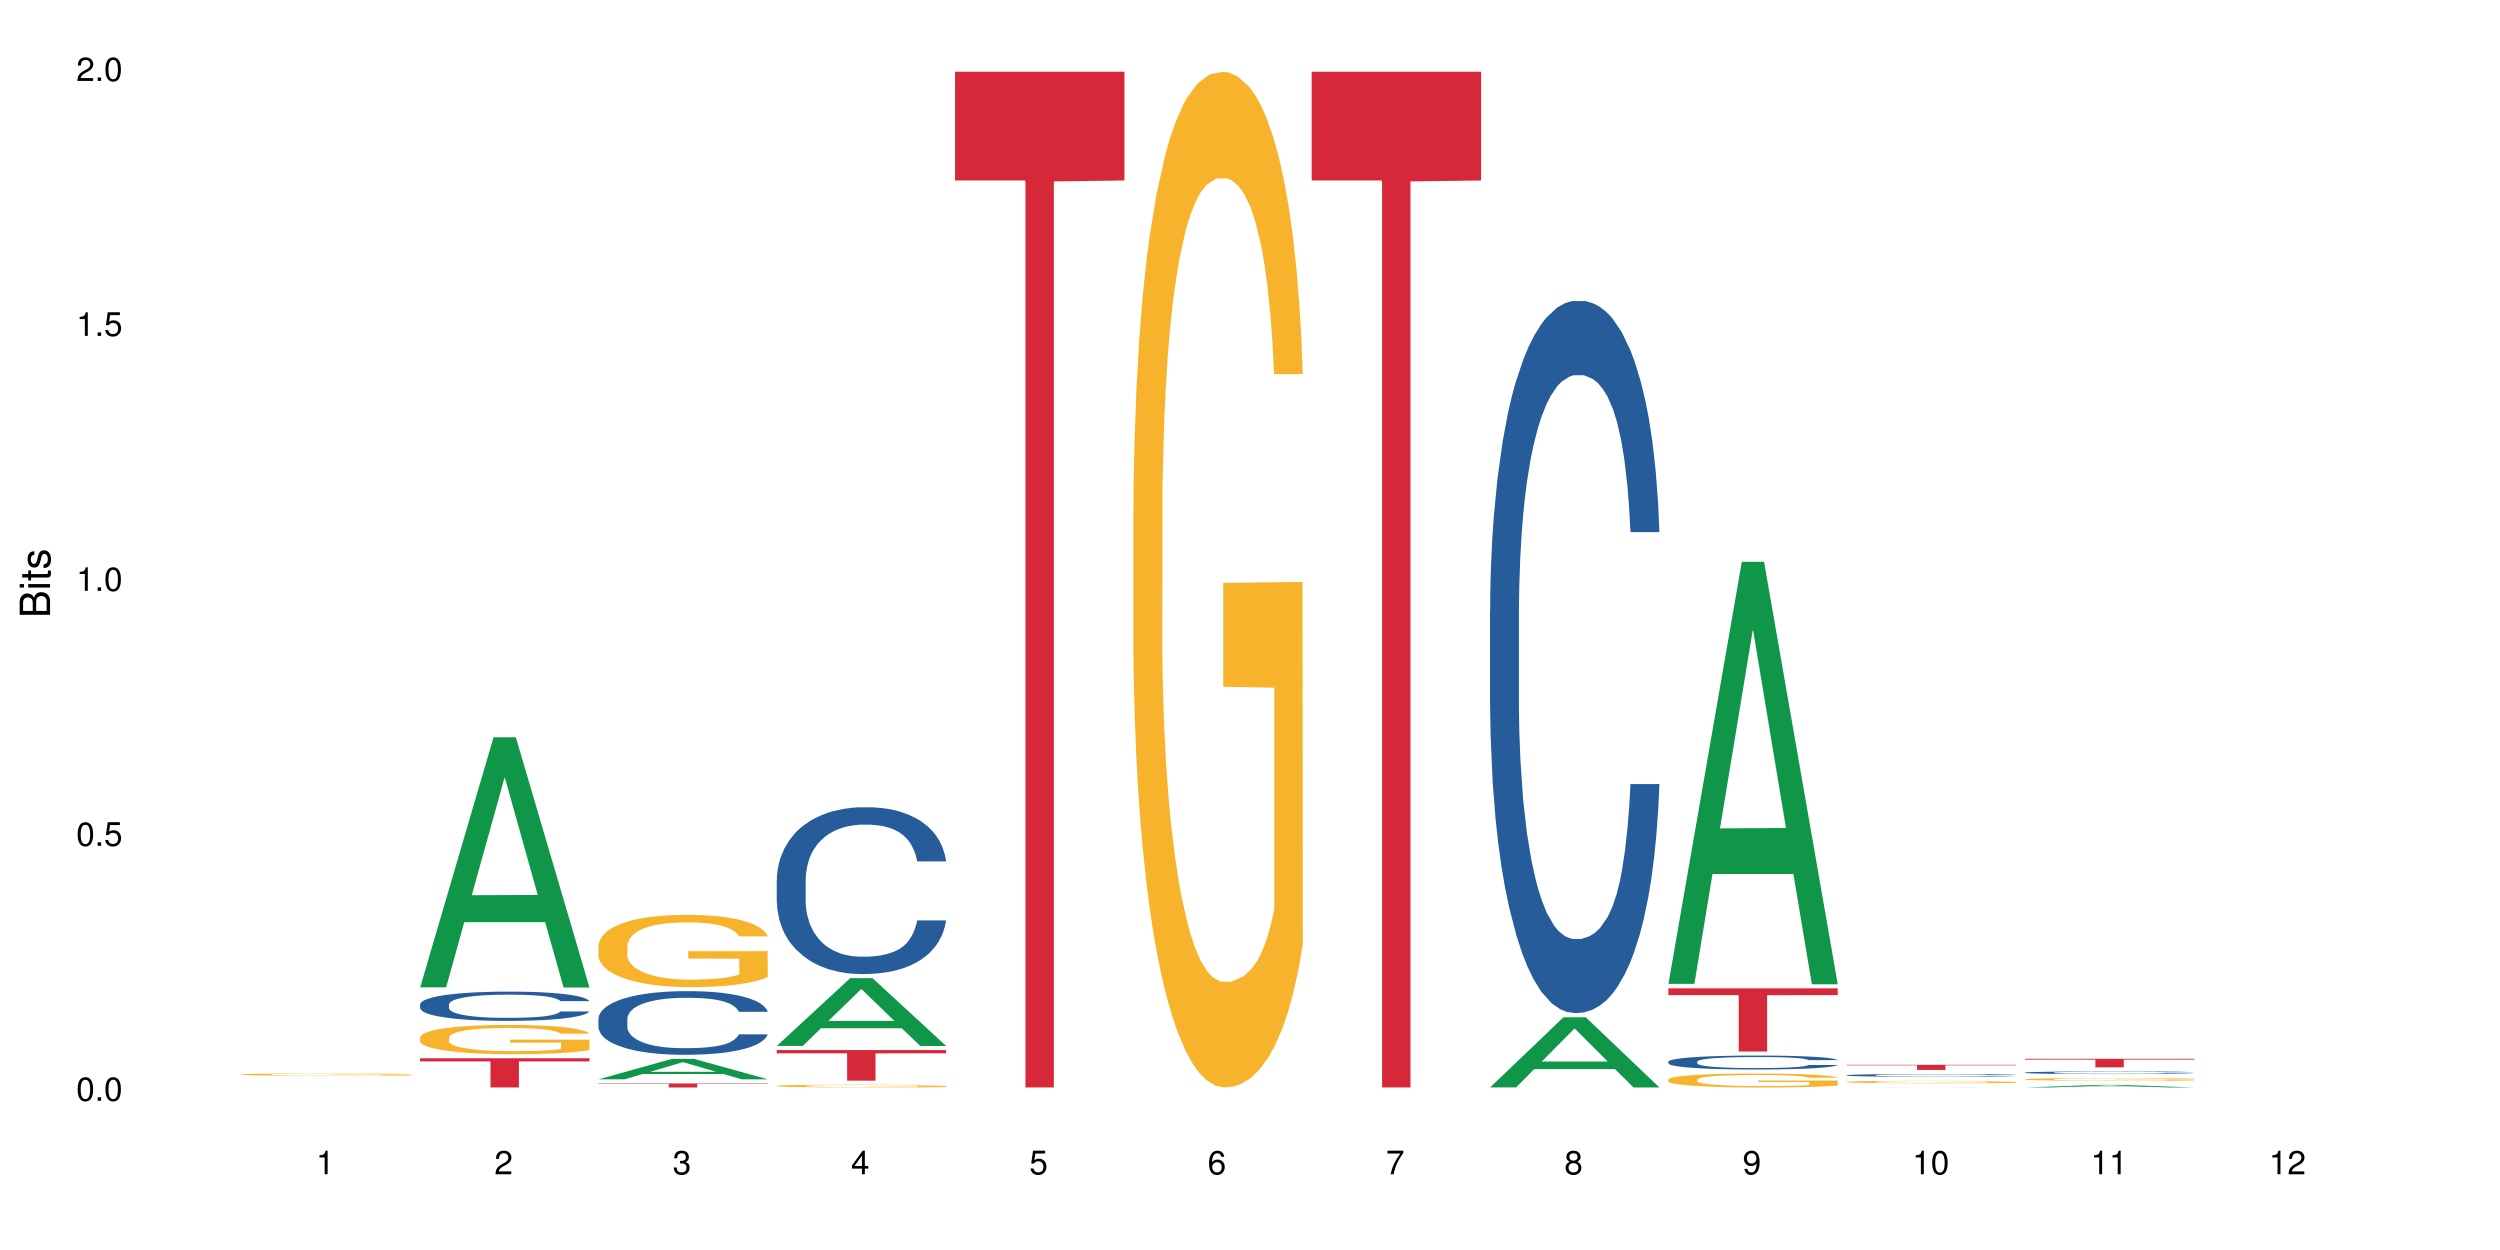 <?xml version="1.0" encoding="UTF-8"?>
<svg xmlns="http://www.w3.org/2000/svg" xmlns:xlink="http://www.w3.org/1999/xlink" width="720pt" height="360pt" viewBox="0 0 720 360" version="1.1">
<defs>
<g>
<symbol overflow="visible" id="glyph0-0">
<path style="stroke:none;" d=""/>
</symbol>
<symbol overflow="visible" id="glyph0-1">
<path style="stroke:none;" d="M 2.641 -6.797 C 2 -6.797 1.422 -6.531 1.078 -6.047 C 0.641 -5.453 0.406 -4.547 0.406 -3.297 C 0.406 -1 1.188 0.219 2.641 0.219 C 4.078 0.219 4.859 -1 4.859 -3.234 C 4.859 -4.562 4.656 -5.438 4.203 -6.047 C 3.844 -6.531 3.281 -6.797 2.641 -6.797 Z M 2.641 -6.047 C 3.547 -6.047 4 -5.125 4 -3.312 C 4 -1.375 3.562 -0.484 2.625 -0.484 C 1.734 -0.484 1.281 -1.422 1.281 -3.281 C 1.281 -5.141 1.734 -6.047 2.641 -6.047 Z M 2.641 -6.047 "/>
</symbol>
<symbol overflow="visible" id="glyph0-2">
<path style="stroke:none;" d="M 1.828 -1 L 0.828 -1 L 0.828 0 L 1.828 0 Z M 1.828 -1 "/>
</symbol>
<symbol overflow="visible" id="glyph0-3">
<path style="stroke:none;" d="M 4.562 -6.797 L 1.062 -6.797 L 0.547 -3.094 L 1.328 -3.094 C 1.719 -3.562 2.047 -3.734 2.578 -3.734 C 3.484 -3.734 4.062 -3.109 4.062 -2.094 C 4.062 -1.125 3.484 -0.531 2.578 -0.531 C 1.828 -0.531 1.375 -0.906 1.188 -1.672 L 0.328 -1.672 C 0.453 -1.109 0.547 -0.844 0.75 -0.594 C 1.125 -0.078 1.828 0.219 2.594 0.219 C 3.969 0.219 4.922 -0.781 4.922 -2.219 C 4.922 -3.562 4.031 -4.484 2.719 -4.484 C 2.25 -4.484 1.859 -4.359 1.469 -4.062 L 1.734 -5.969 L 4.562 -5.969 Z M 4.562 -6.797 "/>
</symbol>
<symbol overflow="visible" id="glyph0-4">
<path style="stroke:none;" d="M 2.484 -4.844 L 2.484 0 L 3.328 0 L 3.328 -6.797 L 2.766 -6.797 C 2.469 -5.75 2.281 -5.609 0.984 -5.453 L 0.984 -4.844 Z M 2.484 -4.844 "/>
</symbol>
<symbol overflow="visible" id="glyph0-5">
<path style="stroke:none;" d="M 4.859 -0.828 L 1.281 -0.828 C 1.359 -1.391 1.672 -1.75 2.5 -2.234 L 3.469 -2.75 C 4.406 -3.266 4.906 -3.969 4.906 -4.812 C 4.906 -5.375 4.672 -5.906 4.266 -6.266 C 3.859 -6.625 3.375 -6.797 2.719 -6.797 C 1.859 -6.797 1.219 -6.5 0.844 -5.922 C 0.609 -5.562 0.5 -5.125 0.484 -4.438 L 1.328 -4.438 C 1.359 -4.906 1.406 -5.188 1.531 -5.406 C 1.75 -5.812 2.188 -6.062 2.703 -6.062 C 3.469 -6.062 4.031 -5.516 4.031 -4.781 C 4.031 -4.25 3.719 -3.797 3.125 -3.438 L 2.234 -2.938 C 0.812 -2.141 0.406 -1.5 0.328 0 L 4.859 0 Z M 4.859 -0.828 "/>
</symbol>
<symbol overflow="visible" id="glyph0-6">
<path style="stroke:none;" d="M 2.125 -3.125 L 2.578 -3.125 C 3.516 -3.125 3.984 -2.703 3.984 -1.891 C 3.984 -1.031 3.469 -0.531 2.578 -0.531 C 1.656 -0.531 1.203 -0.984 1.156 -1.969 L 0.312 -1.969 C 0.344 -1.422 0.438 -1.078 0.609 -0.766 C 0.953 -0.109 1.625 0.219 2.547 0.219 C 3.953 0.219 4.859 -0.609 4.859 -1.906 C 4.859 -2.766 4.516 -3.25 3.703 -3.516 C 4.344 -3.766 4.656 -4.25 4.656 -4.938 C 4.656 -6.109 3.875 -6.797 2.578 -6.797 C 1.203 -6.797 0.484 -6.047 0.453 -4.609 L 1.297 -4.609 C 1.312 -5.016 1.344 -5.25 1.453 -5.453 C 1.641 -5.828 2.062 -6.062 2.594 -6.062 C 3.344 -6.062 3.797 -5.625 3.797 -4.906 C 3.797 -4.422 3.609 -4.141 3.25 -3.984 C 3.016 -3.891 2.719 -3.844 2.125 -3.844 Z M 2.125 -3.125 "/>
</symbol>
<symbol overflow="visible" id="glyph0-7">
<path style="stroke:none;" d="M 3.141 -1.625 L 3.141 0 L 3.984 0 L 3.984 -1.625 L 4.984 -1.625 L 4.984 -2.391 L 3.984 -2.391 L 3.984 -6.797 L 3.359 -6.797 L 0.266 -2.516 L 0.266 -1.625 Z M 3.141 -2.391 L 1 -2.391 L 3.141 -5.359 Z M 3.141 -2.391 "/>
</symbol>
<symbol overflow="visible" id="glyph0-8">
<path style="stroke:none;" d="M 4.781 -5.031 C 4.609 -6.141 3.891 -6.797 2.844 -6.797 C 2.094 -6.797 1.422 -6.438 1.031 -5.828 C 0.609 -5.172 0.406 -4.344 0.406 -3.094 C 0.406 -1.953 0.578 -1.234 0.984 -0.625 C 1.359 -0.078 1.953 0.219 2.703 0.219 C 3.984 0.219 4.922 -0.734 4.922 -2.078 C 4.922 -3.344 4.062 -4.234 2.844 -4.234 C 2.172 -4.234 1.641 -3.969 1.281 -3.469 C 1.281 -5.125 1.828 -6.047 2.797 -6.047 C 3.391 -6.047 3.797 -5.672 3.938 -5.031 Z M 2.734 -3.484 C 3.547 -3.484 4.062 -2.922 4.062 -2 C 4.062 -1.156 3.484 -0.531 2.703 -0.531 C 1.922 -0.531 1.328 -1.188 1.328 -2.047 C 1.328 -2.891 1.906 -3.484 2.734 -3.484 Z M 2.734 -3.484 "/>
</symbol>
<symbol overflow="visible" id="glyph0-9">
<path style="stroke:none;" d="M 4.984 -6.797 L 0.438 -6.797 L 0.438 -5.969 L 4.109 -5.969 C 2.5 -3.656 1.828 -2.234 1.328 0 L 2.219 0 C 2.594 -2.172 3.453 -4.047 4.984 -6.094 Z M 4.984 -6.797 "/>
</symbol>
<symbol overflow="visible" id="glyph0-10">
<path style="stroke:none;" d="M 3.75 -3.578 C 4.453 -4 4.688 -4.344 4.688 -4.984 C 4.688 -6.047 3.844 -6.797 2.641 -6.797 C 1.438 -6.797 0.594 -6.047 0.594 -4.984 C 0.594 -4.359 0.828 -4.016 1.516 -3.578 C 0.734 -3.203 0.359 -2.641 0.359 -1.891 C 0.359 -0.641 1.297 0.219 2.641 0.219 C 3.984 0.219 4.922 -0.641 4.922 -1.875 C 4.922 -2.641 4.531 -3.203 3.75 -3.578 Z M 2.641 -6.047 C 3.359 -6.047 3.812 -5.625 3.812 -4.969 C 3.812 -4.344 3.344 -3.922 2.641 -3.922 C 1.922 -3.922 1.453 -4.344 1.453 -4.984 C 1.453 -5.625 1.922 -6.047 2.641 -6.047 Z M 2.641 -3.203 C 3.484 -3.203 4.062 -2.672 4.062 -1.875 C 4.062 -1.062 3.484 -0.531 2.625 -0.531 C 1.797 -0.531 1.219 -1.078 1.219 -1.875 C 1.219 -2.672 1.797 -3.203 2.641 -3.203 Z M 2.641 -3.203 "/>
</symbol>
<symbol overflow="visible" id="glyph0-11">
<path style="stroke:none;" d="M 0.516 -1.547 C 0.672 -0.438 1.406 0.219 2.438 0.219 C 3.188 0.219 3.859 -0.141 4.266 -0.75 C 4.688 -1.406 4.891 -2.25 4.891 -3.484 C 4.891 -4.625 4.703 -5.359 4.312 -5.953 C 3.938 -6.5 3.344 -6.797 2.594 -6.797 C 1.297 -6.797 0.359 -5.844 0.359 -4.516 C 0.359 -3.25 1.234 -2.344 2.453 -2.344 C 3.094 -2.344 3.562 -2.578 4.016 -3.109 C 4 -1.453 3.469 -0.531 2.5 -0.531 C 1.906 -0.531 1.484 -0.906 1.359 -1.547 Z M 2.578 -6.062 C 3.375 -6.062 3.969 -5.406 3.969 -4.531 C 3.969 -3.688 3.375 -3.094 2.547 -3.094 C 1.734 -3.094 1.234 -3.672 1.234 -4.578 C 1.234 -5.438 1.797 -6.062 2.578 -6.062 Z M 2.578 -6.062 "/>
</symbol>
<symbol overflow="visible" id="glyph1-0">
<path style="stroke:none;" d=""/>
</symbol>
<symbol overflow="visible" id="glyph1-1">
<path style="stroke:none;" d="M 0 -0.953 L 0 -4.891 C 0 -5.719 -0.234 -6.344 -0.734 -6.797 C -1.188 -7.234 -1.812 -7.469 -2.5 -7.469 C -3.547 -7.469 -4.188 -7 -4.625 -5.875 C -4.984 -6.672 -5.641 -7.094 -6.531 -7.094 C -7.156 -7.094 -7.734 -6.859 -8.141 -6.391 C -8.562 -5.938 -8.75 -5.344 -8.75 -4.5 L -8.75 -0.953 Z M -4.984 -2.062 L -7.766 -2.062 L -7.766 -4.219 C -7.766 -4.844 -7.688 -5.203 -7.453 -5.5 C -7.219 -5.812 -6.859 -5.969 -6.375 -5.969 C -5.906 -5.969 -5.531 -5.812 -5.297 -5.5 C -5.062 -5.203 -4.984 -4.844 -4.984 -4.219 Z M -0.984 -2.062 L -4 -2.062 L -4 -4.781 C -4 -5.328 -3.859 -5.688 -3.578 -5.953 C -3.297 -6.219 -2.922 -6.359 -2.484 -6.359 C -2.062 -6.359 -1.688 -6.219 -1.406 -5.953 C -1.109 -5.688 -0.984 -5.328 -0.984 -4.781 Z M -0.984 -2.062 "/>
</symbol>
<symbol overflow="visible" id="glyph1-2">
<path style="stroke:none;" d="M -6.281 -1.797 L -6.281 -0.797 L 0 -0.797 L 0 -1.797 Z M -8.75 -1.797 L -8.75 -0.797 L -7.484 -0.797 L -7.484 -1.797 Z M -8.75 -1.797 "/>
</symbol>
<symbol overflow="visible" id="glyph1-3">
<path style="stroke:none;" d="M -6.281 -3.047 L -6.281 -2.016 L -8.016 -2.016 L -8.016 -1.016 L -6.281 -1.016 L -6.281 -0.172 L -5.469 -0.172 L -5.469 -1.016 L -0.719 -1.016 C -0.078 -1.016 0.281 -1.453 0.281 -2.234 C 0.281 -2.469 0.25 -2.719 0.188 -3.047 L -0.641 -3.047 C -0.609 -2.922 -0.594 -2.766 -0.594 -2.562 C -0.594 -2.141 -0.719 -2.016 -1.156 -2.016 L -5.469 -2.016 L -5.469 -3.047 Z M -6.281 -3.047 "/>
</symbol>
<symbol overflow="visible" id="glyph1-4">
<path style="stroke:none;" d="M -4.531 -5.25 C -5.766 -5.25 -6.469 -4.422 -6.469 -2.969 C -6.469 -1.516 -5.719 -0.562 -4.547 -0.562 C -3.562 -0.562 -3.094 -1.062 -2.734 -2.562 L -2.516 -3.484 C -2.344 -4.188 -2.094 -4.469 -1.625 -4.469 C -1.047 -4.469 -0.641 -3.875 -0.641 -3 C -0.641 -2.453 -0.797 -2 -1.062 -1.75 C -1.25 -1.594 -1.422 -1.531 -1.875 -1.469 L -1.875 -0.406 C -0.422 -0.453 0.281 -1.266 0.281 -2.922 C 0.281 -4.5 -0.5 -5.516 -1.719 -5.516 C -2.656 -5.516 -3.172 -4.984 -3.469 -3.734 L -3.703 -2.766 C -3.891 -1.953 -4.156 -1.609 -4.594 -1.609 C -5.172 -1.609 -5.547 -2.125 -5.547 -2.938 C -5.547 -3.75 -5.203 -4.172 -4.531 -4.203 Z M -4.531 -5.25 "/>
</symbol>
</g>
</defs>
<g id="surface101286">
<rect x="0" y="0" width="720" height="360" style="fill:rgb(100%,100%,100%);fill-opacity:1;stroke:none;"/>
<path style=" stroke:none;fill-rule:nonzero;fill:rgb(96.863%,70.196%,16.863%);fill-opacity:1;" d="M 69.629 309.438 L 69.688 309.438 L 69.688 309.426 L 69.926 309.398 L 70.523 309.363 L 71.297 309.332 L 72.129 309.309 L 72.664 309.297 L 73.555 309.281 L 74.328 309.266 L 76.293 309.242 L 78.793 309.215 L 80.16 309.203 L 81.707 309.195 L 83.91 309.184 L 84.922 309.18 L 88.016 309.172 L 91.523 309.164 L 99.617 309.164 L 102.949 309.172 L 104.852 309.18 L 106.34 309.184 L 107.887 309.191 L 109.789 309.203 L 111.574 309.219 L 113.004 309.23 L 114.43 309.25 L 115.621 309.27 L 116.633 309.289 L 117.523 309.312 L 118.062 309.336 L 118.418 309.355 L 110.148 309.355 L 109.672 309.336 L 109.137 309.316 L 108.242 309.301 L 107.352 309.285 L 106.457 309.273 L 104.793 309.258 L 103.363 309.25 L 101.578 309.242 L 99.855 309.234 L 97.891 309.23 L 93.547 309.23 L 90.691 309.234 L 89.027 309.238 L 87.836 309.242 L 86.168 309.254 L 85.16 309.262 L 84.562 309.266 L 82.777 309.281 L 81.59 309.301 L 80.934 309.312 L 80.102 309.328 L 79.508 309.344 L 78.852 309.367 L 78.496 309.387 L 78.02 309.426 L 77.961 309.531 L 78.137 309.555 L 78.496 309.578 L 78.969 309.602 L 80.398 309.641 L 81.648 309.664 L 82.719 309.676 L 83.551 309.688 L 85.16 309.703 L 85.812 309.707 L 87.359 309.719 L 88.965 309.727 L 90.93 309.734 L 92.418 309.738 L 94.797 309.742 L 97.832 309.742 L 101.402 309.738 L 103.664 309.734 L 105.211 309.727 L 106.219 309.723 L 107.469 309.719 L 108.363 309.711 L 109.195 309.707 L 110.207 309.695 L 110.207 309.555 L 95.512 309.555 L 95.512 309.488 L 118.359 309.488 L 118.418 309.719 L 117.168 309.734 L 115.621 309.75 L 114.133 309.762 L 112.586 309.77 L 110.387 309.781 L 108.602 309.789 L 105.863 309.797 L 103.363 309.805 L 100.746 309.805 L 98.426 309.809 L 93.25 309.809 L 90.633 309.805 L 88.551 309.801 L 86.645 309.793 L 84.742 309.785 L 82.363 309.773 L 80.816 309.762 L 79.207 309.75 L 77.602 309.734 L 76.176 309.719 L 74.27 309.695 L 73.258 309.676 L 72.309 309.656 L 71.594 309.637 L 70.938 309.617 L 70.461 309.598 L 69.988 309.57 L 69.75 309.551 L 69.629 309.531 Z M 69.629 309.438 "/>
<path style=" stroke:none;fill-rule:nonzero;fill:rgb(6.275%,58.824%,28.235%);fill-opacity:1;" d="M 120.984 284.352 L 121.039 284.285 L 142.148 212.324 L 148.559 212.324 L 169.773 284.418 L 162.32 284.418 L 157.004 265.602 L 133.703 265.602 L 128.492 284.352 L 120.984 284.352 L 135.945 257.816 L 154.867 257.746 L 145.434 224.105 L 145.328 224.035 L 145.223 224.238 L 135.895 257.746 L 135.945 257.816 Z M 120.984 284.352 "/>
<path style=" stroke:none;fill-rule:nonzero;fill:rgb(14.51%,36.078%,60%);fill-opacity:1;" d="M 120.984 289.258 L 121.047 289.25 L 121.047 289.062 L 121.223 288.773 L 121.641 288.402 L 122.055 288.148 L 123.129 287.695 L 124.613 287.254 L 126.16 286.918 L 127.293 286.719 L 128.305 286.562 L 130.625 286.277 L 132.113 286.133 L 133.719 286 L 135.684 285.871 L 137.109 285.793 L 140.324 285.672 L 142.703 285.617 L 144.547 285.594 L 148.535 285.594 L 150.914 285.625 L 152.637 285.664 L 154.543 285.723 L 156.148 285.793 L 158.945 285.965 L 161.445 286.18 L 162.574 286.301 L 164.359 286.539 L 165.727 286.77 L 166.68 286.973 L 167.75 287.254 L 168.703 287.602 L 169.418 287.996 L 169.773 288.324 L 161.445 288.324 L 161.027 288.016 L 160.551 287.777 L 159.66 287.465 L 158.766 287.242 L 157.516 287.016 L 156.387 286.871 L 154.84 286.727 L 153.473 286.633 L 152.043 286.562 L 150.676 286.516 L 148.059 286.473 L 145.023 286.473 L 143.891 286.484 L 141.57 286.547 L 140.324 286.602 L 138.539 286.711 L 137.289 286.809 L 135.801 286.965 L 134.789 287.094 L 133.539 287.293 L 132.648 287.473 L 131.637 287.727 L 131.039 287.918 L 130.504 288.133 L 130.031 288.387 L 129.672 288.656 L 129.434 288.941 L 129.316 289.219 L 129.316 290.41 L 129.434 290.688 L 129.73 291.012 L 130.504 291.48 L 131.637 291.887 L 132.945 292.211 L 134.195 292.441 L 134.906 292.551 L 135.859 292.672 L 137.348 292.828 L 139.488 292.98 L 140.738 293.043 L 142.645 293.102 L 144.605 293.133 L 147.223 293.133 L 149.543 293.102 L 151.09 293.066 L 152.699 293.004 L 154.898 292.871 L 156.27 292.75 L 157.457 292.602 L 158.352 292.457 L 158.945 292.332 L 159.84 292.094 L 160.551 291.832 L 161.086 291.566 L 161.445 291.305 L 169.773 291.305 L 169.418 291.609 L 168.883 291.91 L 168.348 292.133 L 167.512 292.402 L 166.562 292.641 L 165.191 292.91 L 164.062 293.09 L 162.574 293.281 L 161.207 293.426 L 159.719 293.559 L 157.516 293.711 L 156.09 293.789 L 154.543 293.855 L 152.699 293.918 L 150.379 293.973 L 147.879 294.004 L 145.559 294.012 L 143.059 293.996 L 141.215 293.965 L 138.777 293.895 L 135.742 293.758 L 133.539 293.609 L 131.812 293.465 L 130.328 293.312 L 128.66 293.102 L 126.52 292.766 L 125.211 292.504 L 124.316 292.289 L 123.305 291.988 L 122.594 291.719 L 121.758 291.289 L 121.164 290.742 L 120.984 290.316 Z M 120.984 289.258 "/>
<path style=" stroke:none;fill-rule:nonzero;fill:rgb(96.863%,70.196%,16.863%);fill-opacity:1;" d="M 120.984 298.793 L 121.047 298.785 L 121.047 298.629 L 121.281 298.285 L 121.879 297.809 L 122.652 297.414 L 123.484 297.109 L 124.02 296.945 L 124.914 296.715 L 125.688 296.547 L 127.648 296.199 L 130.148 295.879 L 131.516 295.738 L 133.062 295.609 L 135.266 295.461 L 136.277 295.41 L 139.371 295.285 L 142.883 295.211 L 146.75 295.188 L 148.535 295.195 L 150.973 295.223 L 154.305 295.309 L 156.207 295.387 L 157.695 295.461 L 159.242 295.562 L 161.148 295.715 L 162.934 295.902 L 164.359 296.086 L 165.789 296.316 L 166.977 296.562 L 167.988 296.832 L 168.883 297.152 L 169.418 297.422 L 169.773 297.691 L 161.504 297.691 L 161.027 297.422 L 160.492 297.215 L 159.602 296.961 L 158.707 296.777 L 157.816 296.633 L 156.148 296.43 L 154.723 296.309 L 152.938 296.199 L 151.211 296.133 L 149.246 296.086 L 148.059 296.07 L 144.902 296.07 L 142.047 296.125 L 140.383 296.184 L 139.191 296.246 L 137.527 296.363 L 136.516 296.453 L 135.918 296.516 L 134.133 296.754 L 132.945 296.969 L 132.289 297.117 L 131.457 297.348 L 130.863 297.555 L 130.207 297.859 L 129.852 298.094 L 129.375 298.613 L 129.316 300 L 129.492 300.289 L 129.852 300.605 L 130.328 300.883 L 131.039 301.176 L 131.754 301.398 L 133.004 301.695 L 134.074 301.898 L 134.906 302.027 L 136.516 302.234 L 137.168 302.305 L 138.715 302.441 L 140.324 302.551 L 142.285 302.645 L 143.773 302.688 L 146.152 302.727 L 149.188 302.727 L 152.758 302.68 L 155.02 302.621 L 156.566 302.559 L 157.578 302.504 L 158.828 302.418 L 159.719 302.344 L 160.551 302.258 L 161.562 302.129 L 161.562 300.289 L 146.867 300.281 L 146.867 299.422 L 169.715 299.414 L 169.773 302.418 L 168.523 302.629 L 166.977 302.828 L 165.492 302.98 L 163.941 303.113 L 161.742 303.258 L 159.957 303.352 L 157.219 303.457 L 154.723 303.527 L 152.102 303.574 L 149.781 303.598 L 147.047 303.605 L 144.605 303.59 L 141.988 303.543 L 139.906 303.48 L 138.004 303.402 L 136.098 303.305 L 133.719 303.141 L 132.172 303.012 L 130.566 302.852 L 128.957 302.656 L 127.531 302.449 L 126.578 302.289 L 125.625 302.105 L 124.613 301.875 L 123.664 301.613 L 122.949 301.375 L 122.293 301.105 L 121.82 300.852 L 121.344 300.504 L 121.105 300.23 L 120.984 299.992 Z M 120.984 298.793 "/>
<path style=" stroke:none;fill-rule:nonzero;fill:rgb(83.922%,15.686%,22.353%);fill-opacity:1;" d="M 120.984 304.777 L 169.773 304.777 L 169.773 305.68 L 149.441 305.688 L 149.441 313.195 L 141.262 313.195 L 141.262 305.695 L 141.141 305.68 L 120.984 305.68 Z M 120.984 304.777 "/>
<path style=" stroke:none;fill-rule:nonzero;fill:rgb(6.275%,58.824%,28.235%);fill-opacity:1;" d="M 172.344 310.848 L 172.395 310.844 L 193.504 304.957 L 199.914 304.957 L 221.129 310.855 L 213.676 310.855 L 208.359 309.316 L 185.059 309.316 L 179.848 310.848 L 172.344 310.848 L 187.301 308.68 L 206.223 308.672 L 196.789 305.918 L 196.684 305.914 L 196.578 305.93 L 187.25 308.672 L 187.301 308.68 Z M 172.344 310.848 "/>
<path style=" stroke:none;fill-rule:nonzero;fill:rgb(14.51%,36.078%,60%);fill-opacity:1;" d="M 172.344 293.434 L 172.402 293.418 L 172.402 293.016 L 172.578 292.379 L 172.996 291.574 L 173.414 291.023 L 174.484 290.035 L 175.973 289.082 L 177.52 288.344 L 178.648 287.91 L 179.66 287.574 L 181.98 286.953 L 183.469 286.637 L 185.074 286.352 L 187.039 286.066 L 188.465 285.898 L 191.68 285.633 L 194.059 285.516 L 195.902 285.465 L 199.891 285.465 L 202.27 285.531 L 203.996 285.613 L 205.898 285.75 L 207.504 285.898 L 210.301 286.27 L 212.801 286.738 L 213.93 287.004 L 215.715 287.523 L 217.086 288.027 L 218.035 288.461 L 219.109 289.082 L 220.059 289.836 L 220.773 290.688 L 221.129 291.406 L 212.801 291.406 L 212.383 290.738 L 211.906 290.219 L 211.016 289.531 L 210.125 289.047 L 208.875 288.562 L 207.742 288.242 L 206.195 287.926 L 204.828 287.727 L 203.398 287.574 L 202.031 287.473 L 199.414 287.375 L 196.379 287.375 L 195.25 287.406 L 192.93 287.539 L 191.68 287.656 L 189.895 287.891 L 188.645 288.109 L 187.156 288.445 L 186.145 288.73 L 184.895 289.164 L 184.004 289.551 L 182.992 290.102 L 182.398 290.52 L 181.863 290.988 L 181.387 291.543 L 181.027 292.129 L 180.789 292.746 L 180.672 293.352 L 180.672 295.945 L 180.789 296.547 L 181.09 297.25 L 181.863 298.273 L 182.992 299.16 L 184.301 299.863 L 185.551 300.367 L 186.266 300.602 L 187.215 300.867 L 188.703 301.203 L 190.848 301.539 L 192.094 301.672 L 194 301.805 L 195.961 301.871 L 198.582 301.871 L 200.902 301.805 L 202.449 301.723 L 204.055 301.586 L 206.258 301.305 L 207.625 301.035 L 208.812 300.719 L 209.707 300.398 L 210.301 300.133 L 211.195 299.613 L 211.906 299.043 L 212.445 298.457 L 212.801 297.887 L 221.129 297.887 L 220.773 298.559 L 220.238 299.211 L 219.703 299.695 L 218.871 300.281 L 217.918 300.801 L 216.551 301.387 L 215.418 301.773 L 213.93 302.191 L 212.562 302.508 L 211.074 302.793 L 208.875 303.129 L 207.445 303.297 L 205.898 303.445 L 204.055 303.578 L 201.734 303.695 L 199.234 303.766 L 196.914 303.781 L 194.414 303.746 L 192.57 303.68 L 190.133 303.531 L 187.098 303.227 L 184.895 302.91 L 183.172 302.594 L 181.684 302.258 L 180.016 301.805 L 177.875 301.07 L 176.566 300.5 L 175.672 300.031 L 174.664 299.379 L 173.949 298.793 L 173.117 297.855 L 172.52 296.664 L 172.344 295.746 Z M 172.344 293.434 "/>
<path style=" stroke:none;fill-rule:nonzero;fill:rgb(96.863%,70.196%,16.863%);fill-opacity:1;" d="M 172.344 272.395 L 172.402 272.375 L 172.402 271.992 L 172.641 271.137 L 173.234 269.961 L 174.008 268.992 L 174.84 268.23 L 175.375 267.832 L 176.27 267.262 L 177.043 266.844 L 179.004 265.988 L 181.504 265.191 L 182.875 264.848 L 184.422 264.523 L 186.621 264.164 L 187.633 264.031 L 190.727 263.727 L 194.238 263.535 L 198.105 263.48 L 199.891 263.5 L 202.328 263.574 L 205.66 263.785 L 207.566 263.973 L 209.051 264.164 L 210.598 264.41 L 212.504 264.789 L 214.289 265.246 L 215.715 265.703 L 217.145 266.273 L 218.336 266.883 L 219.344 267.547 L 220.238 268.344 L 220.773 269.012 L 221.129 269.676 L 212.859 269.676 L 212.383 269.012 L 211.848 268.496 L 210.957 267.871 L 210.062 267.414 L 209.172 267.051 L 207.504 266.559 L 206.078 266.254 L 204.293 265.988 L 202.566 265.816 L 200.605 265.703 L 199.414 265.664 L 196.262 265.664 L 193.402 265.797 L 191.738 265.949 L 190.547 266.102 L 188.883 266.387 L 187.871 266.613 L 187.277 266.766 L 185.492 267.355 L 184.301 267.887 L 183.648 268.25 L 182.812 268.82 L 182.219 269.332 L 181.562 270.094 L 181.207 270.664 L 180.73 271.957 L 180.672 275.375 L 180.852 276.098 L 181.207 276.879 L 181.684 277.562 L 182.398 278.285 L 183.109 278.836 L 184.359 279.578 L 185.43 280.07 L 186.266 280.395 L 187.871 280.906 L 188.527 281.078 L 190.074 281.418 L 191.68 281.688 L 193.641 281.914 L 195.129 282.027 L 197.508 282.125 L 200.543 282.125 L 204.113 282.008 L 206.375 281.855 L 207.922 281.703 L 208.934 281.57 L 210.184 281.363 L 211.074 281.172 L 211.906 280.965 L 212.918 280.641 L 212.918 276.098 L 198.223 276.078 L 198.223 273.949 L 221.07 273.934 L 221.129 281.363 L 219.883 281.875 L 218.336 282.371 L 216.848 282.75 L 215.301 283.074 L 213.098 283.434 L 211.312 283.664 L 208.578 283.93 L 206.078 284.098 L 203.461 284.215 L 201.141 284.27 L 198.402 284.289 L 195.961 284.25 L 193.344 284.137 L 191.262 283.984 L 189.359 283.797 L 187.453 283.547 L 185.074 283.148 L 183.527 282.828 L 181.922 282.426 L 180.316 281.953 L 178.887 281.438 L 177.934 281.039 L 176.984 280.582 L 175.973 280.012 L 175.02 279.367 L 174.305 278.777 L 173.652 278.113 L 173.176 277.484 L 172.699 276.629 L 172.461 275.945 L 172.344 275.355 Z M 172.344 272.395 "/>
<path style=" stroke:none;fill-rule:nonzero;fill:rgb(83.922%,15.686%,22.353%);fill-opacity:1;" d="M 172.344 312.031 L 221.129 312.031 L 221.129 312.156 L 200.797 312.156 L 200.797 313.195 L 192.617 313.195 L 192.617 312.156 L 172.344 312.156 Z M 172.344 312.031 "/>
<path style=" stroke:none;fill-rule:nonzero;fill:rgb(6.275%,58.824%,28.235%);fill-opacity:1;" d="M 223.699 301.227 L 223.75 301.207 L 244.859 281.707 L 251.273 281.707 L 272.488 301.242 L 265.031 301.242 L 259.715 296.145 L 236.418 296.145 L 231.203 301.227 L 223.699 301.227 L 238.656 294.035 L 257.578 294.016 L 248.145 284.898 L 248.039 284.879 L 247.938 284.934 L 238.605 294.016 L 238.656 294.035 Z M 223.699 301.227 "/>
<path style=" stroke:none;fill-rule:nonzero;fill:rgb(14.51%,36.078%,60%);fill-opacity:1;" d="M 223.699 253.402 L 223.758 253.355 L 223.758 252.305 L 223.938 250.637 L 224.352 248.527 L 224.77 247.078 L 225.84 244.488 L 227.328 241.988 L 228.875 240.055 L 230.004 238.914 L 231.016 238.035 L 233.336 236.41 L 234.824 235.578 L 236.43 234.832 L 238.395 234.086 L 239.82 233.645 L 243.035 232.945 L 245.414 232.637 L 247.258 232.504 L 251.246 232.504 L 253.625 232.68 L 255.352 232.898 L 257.254 233.25 L 258.863 233.645 L 261.656 234.613 L 264.156 235.84 L 265.289 236.543 L 267.074 237.906 L 268.441 239.223 L 269.395 240.363 L 270.465 241.988 L 271.414 243.961 L 272.129 246.203 L 272.488 248.09 L 264.156 248.09 L 263.742 246.332 L 263.266 244.973 L 262.371 243.172 L 261.48 241.898 L 260.23 240.625 L 259.102 239.793 L 257.551 238.957 L 256.184 238.43 L 254.758 238.035 L 253.387 237.773 L 250.77 237.508 L 247.734 237.508 L 246.605 237.598 L 244.285 237.949 L 243.035 238.254 L 241.25 238.871 L 240 239.441 L 238.512 240.32 L 237.5 241.066 L 236.254 242.207 L 235.359 243.215 L 234.348 244.664 L 233.754 245.762 L 233.219 246.992 L 232.742 248.441 L 232.387 249.977 L 232.148 251.602 L 232.027 253.18 L 232.027 259.984 L 232.148 261.566 L 232.445 263.41 L 233.219 266.09 L 234.348 268.414 L 235.656 270.258 L 236.906 271.574 L 237.621 272.191 L 238.574 272.895 L 240.059 273.77 L 242.203 274.648 L 243.453 275 L 245.355 275.352 L 247.32 275.527 L 249.938 275.527 L 252.258 275.352 L 253.805 275.133 L 255.41 274.781 L 257.613 274.035 L 258.98 273.332 L 260.172 272.496 L 261.062 271.664 L 261.656 270.961 L 262.551 269.602 L 263.266 268.109 L 263.801 266.57 L 264.156 265.078 L 272.488 265.078 L 272.129 266.836 L 271.594 268.547 L 271.059 269.82 L 270.227 271.355 L 269.273 272.719 L 267.906 274.254 L 266.773 275.262 L 265.289 276.359 L 263.918 277.195 L 262.43 277.941 L 260.23 278.82 L 258.801 279.258 L 257.254 279.652 L 255.41 280.004 L 253.09 280.312 L 250.59 280.488 L 248.27 280.531 L 245.773 280.445 L 243.926 280.27 L 241.488 279.871 L 238.453 279.082 L 236.254 278.25 L 234.527 277.414 L 233.039 276.535 L 231.375 275.352 L 229.23 273.418 L 227.922 271.926 L 227.031 270.699 L 226.02 268.984 L 225.305 267.449 L 224.473 264.992 L 223.875 261.875 L 223.699 259.461 Z M 223.699 253.402 "/>
<path style=" stroke:none;fill-rule:nonzero;fill:rgb(96.863%,70.196%,16.863%);fill-opacity:1;" d="M 223.699 312.746 L 223.758 312.742 L 223.758 312.73 L 223.996 312.695 L 224.59 312.652 L 225.363 312.613 L 226.195 312.586 L 226.734 312.57 L 227.625 312.551 L 228.398 312.535 L 230.363 312.5 L 232.859 312.473 L 234.23 312.457 L 235.777 312.445 L 237.977 312.434 L 238.988 312.426 L 242.082 312.414 L 245.594 312.406 L 251.246 312.406 L 253.684 312.41 L 257.016 312.418 L 258.922 312.426 L 260.41 312.434 L 261.957 312.441 L 263.859 312.457 L 265.645 312.473 L 267.074 312.492 L 268.5 312.512 L 269.691 312.535 L 270.703 312.559 L 271.594 312.59 L 272.129 312.617 L 272.488 312.641 L 264.215 312.641 L 263.742 312.617 L 263.203 312.598 L 262.312 312.574 L 261.422 312.555 L 260.527 312.543 L 258.863 312.523 L 257.434 312.512 L 255.648 312.5 L 253.922 312.496 L 251.961 312.492 L 250.77 312.488 L 247.617 312.488 L 244.762 312.492 L 243.094 312.5 L 241.906 312.504 L 240.238 312.516 L 239.227 312.523 L 238.633 312.531 L 236.848 312.555 L 235.656 312.574 L 235.004 312.586 L 234.168 312.609 L 233.574 312.629 L 232.922 312.656 L 232.562 312.68 L 232.086 312.727 L 232.027 312.859 L 232.207 312.887 L 232.562 312.914 L 233.039 312.941 L 233.754 312.969 L 234.469 312.988 L 235.719 313.016 L 236.789 313.035 L 237.621 313.047 L 239.227 313.066 L 239.883 313.074 L 241.43 313.086 L 243.035 313.098 L 245 313.105 L 246.484 313.109 L 248.867 313.113 L 251.898 313.113 L 255.469 313.109 L 257.73 313.102 L 259.277 313.098 L 260.289 313.094 L 261.539 313.086 L 262.43 313.078 L 263.266 313.07 L 264.277 313.059 L 264.277 312.887 L 249.578 312.883 L 249.578 312.805 L 272.426 312.801 L 272.488 313.086 L 271.238 313.105 L 269.691 313.121 L 268.203 313.137 L 266.656 313.148 L 264.453 313.164 L 262.668 313.172 L 259.934 313.184 L 257.434 313.188 L 254.816 313.191 L 252.496 313.195 L 247.32 313.195 L 244.699 313.191 L 242.617 313.184 L 238.812 313.168 L 236.43 313.152 L 234.883 313.141 L 233.277 313.125 L 231.672 313.105 L 230.242 313.086 L 229.293 313.074 L 228.34 313.055 L 227.328 313.035 L 226.375 313.008 L 225.66 312.988 L 225.008 312.961 L 224.531 312.938 L 224.055 312.906 L 223.816 312.879 L 223.699 312.855 Z M 223.699 312.746 "/>
<path style=" stroke:none;fill-rule:nonzero;fill:rgb(83.922%,15.686%,22.353%);fill-opacity:1;" d="M 223.699 302.418 L 272.488 302.418 L 272.488 303.363 L 252.152 303.371 L 252.152 311.23 L 243.973 311.23 L 243.973 303.379 L 243.855 303.363 L 223.699 303.363 Z M 223.699 302.418 "/>
<path style=" stroke:none;fill-rule:nonzero;fill:rgb(83.922%,15.686%,22.353%);fill-opacity:1;" d="M 275.055 20.664 L 323.844 20.664 L 323.844 51.977 L 303.508 52.25 L 303.508 313.195 L 295.328 313.195 L 295.328 52.527 L 295.211 51.977 L 275.055 51.977 Z M 275.055 20.664 "/>
<path style=" stroke:none;fill-rule:nonzero;fill:rgb(96.863%,70.196%,16.863%);fill-opacity:1;" d="M 326.41 145.957 L 326.469 145.691 L 326.469 140.348 L 326.707 128.324 L 327.305 111.762 L 328.078 98.137 L 328.91 87.453 L 329.445 81.84 L 330.336 73.828 L 331.109 67.949 L 333.074 55.926 L 335.574 44.707 L 336.941 39.898 L 338.488 35.355 L 340.691 30.281 L 341.703 28.41 L 344.797 24.137 L 348.305 21.465 L 352.172 20.664 L 353.957 20.93 L 356.398 22 L 359.73 24.938 L 361.633 27.609 L 363.121 30.281 L 364.668 33.754 L 366.57 39.098 L 368.355 45.508 L 369.785 51.918 L 371.215 59.934 L 372.402 68.484 L 373.414 77.832 L 374.309 89.055 L 374.844 98.406 L 375.199 107.754 L 366.93 107.754 L 366.453 98.406 L 365.918 91.191 L 365.023 82.375 L 364.133 75.965 L 363.238 70.887 L 361.574 63.941 L 360.145 59.668 L 358.359 55.926 L 356.637 53.523 L 354.672 51.918 L 353.484 51.387 L 350.328 51.387 L 347.473 53.254 L 345.809 55.395 L 344.617 57.531 L 342.953 61.539 L 341.941 64.742 L 341.344 66.879 L 339.559 75.164 L 338.371 82.641 L 337.715 87.719 L 336.883 95.734 L 336.289 102.945 L 335.633 113.633 L 335.277 121.648 L 334.801 139.812 L 334.742 187.902 L 334.918 198.055 L 335.277 209.008 L 335.754 218.625 L 336.465 228.773 L 337.18 236.523 L 338.43 246.941 L 339.5 253.887 L 340.332 258.43 L 341.941 265.641 L 342.594 268.047 L 344.141 272.855 L 345.746 276.598 L 347.711 279.801 L 349.199 281.406 L 351.578 282.742 L 354.613 282.742 L 358.184 281.137 L 360.445 279 L 361.992 276.863 L 363.004 274.992 L 364.25 272.055 L 365.145 269.383 L 365.977 266.445 L 366.988 261.902 L 366.988 198.055 L 352.293 197.785 L 352.293 167.863 L 375.141 167.598 L 375.199 272.055 L 373.949 279.266 L 372.402 286.215 L 370.914 291.555 L 369.367 296.098 L 367.168 301.176 L 365.383 304.379 L 362.645 308.121 L 360.145 310.523 L 357.527 312.129 L 355.207 312.93 L 352.473 313.195 L 350.031 312.66 L 347.414 311.059 L 345.332 308.922 L 343.426 306.25 L 341.523 302.777 L 339.145 297.168 L 337.598 292.625 L 335.988 287.016 L 334.383 280.336 L 332.957 273.121 L 332.004 267.512 L 331.051 261.102 L 330.039 253.086 L 329.09 244.004 L 328.375 235.723 L 327.719 226.371 L 327.242 217.555 L 326.77 205.531 L 326.531 195.914 L 326.41 187.633 Z M 326.41 145.957 "/>
<path style=" stroke:none;fill-rule:nonzero;fill:rgb(83.922%,15.686%,22.353%);fill-opacity:1;" d="M 377.766 20.664 L 426.555 20.664 L 426.555 51.977 L 406.223 52.25 L 406.223 313.195 L 398.043 313.195 L 398.043 52.527 L 397.922 51.977 L 377.766 51.977 Z M 377.766 20.664 "/>
<path style=" stroke:none;fill-rule:nonzero;fill:rgb(6.275%,58.824%,28.235%);fill-opacity:1;" d="M 429.125 313.176 L 429.176 313.156 L 450.285 292.969 L 456.695 292.969 L 477.91 313.195 L 470.457 313.195 L 465.141 307.918 L 441.84 307.918 L 436.629 313.176 L 429.125 313.176 L 444.082 305.73 L 463.004 305.715 L 453.57 296.273 L 453.465 296.254 L 453.359 296.312 L 444.031 305.715 L 444.082 305.73 Z M 429.125 313.176 "/>
<path style=" stroke:none;fill-rule:nonzero;fill:rgb(14.51%,36.078%,60%);fill-opacity:1;" d="M 429.125 175.938 L 429.184 175.75 L 429.184 171.25 L 429.363 164.125 L 429.777 155.129 L 430.195 148.941 L 431.266 137.879 L 432.754 127.195 L 434.301 118.945 L 435.43 114.07 L 436.441 110.32 L 438.762 103.387 L 440.25 99.824 L 441.855 96.637 L 443.82 93.449 L 445.246 91.574 L 448.461 88.574 L 450.84 87.262 L 452.684 86.699 L 456.672 86.699 L 459.051 87.449 L 460.777 88.387 L 462.68 89.887 L 464.285 91.574 L 467.082 95.699 L 469.582 100.949 L 470.711 103.949 L 472.496 109.758 L 473.867 115.383 L 474.816 120.258 L 475.891 127.195 L 476.84 135.629 L 477.555 145.191 L 477.91 153.254 L 469.582 153.254 L 469.164 145.754 L 468.691 139.941 L 467.797 132.258 L 466.906 126.82 L 465.656 121.383 L 464.523 117.82 L 462.977 114.258 L 461.609 112.008 L 460.18 110.32 L 458.812 109.195 L 456.195 108.074 L 453.16 108.074 L 452.031 108.449 L 449.711 109.945 L 448.461 111.258 L 446.676 113.883 L 445.426 116.32 L 443.938 120.07 L 442.926 123.258 L 441.676 128.133 L 440.785 132.445 L 439.773 138.629 L 439.18 143.316 L 438.645 148.566 L 438.168 154.754 L 437.809 161.312 L 437.57 168.25 L 437.453 175 L 437.453 204.059 L 437.57 210.809 L 437.871 218.68 L 438.645 230.117 L 439.773 240.051 L 441.082 247.926 L 442.332 253.551 L 443.047 256.176 L 443.996 259.176 L 445.484 262.926 L 447.629 266.672 L 448.875 268.172 L 450.781 269.672 L 452.746 270.422 L 455.363 270.422 L 457.684 269.672 L 459.23 268.734 L 460.836 267.234 L 463.039 264.051 L 464.406 261.051 L 465.598 257.488 L 466.488 253.926 L 467.082 250.926 L 467.977 245.113 L 468.691 238.742 L 469.227 232.18 L 469.582 225.805 L 477.91 225.805 L 477.555 233.305 L 477.02 240.613 L 476.484 246.051 L 475.652 252.613 L 474.699 258.426 L 473.332 264.988 L 472.199 269.297 L 470.711 273.984 L 469.344 277.547 L 467.855 280.734 L 465.656 284.484 L 464.227 286.359 L 462.68 288.047 L 460.836 289.547 L 458.516 290.859 L 456.016 291.605 L 453.695 291.793 L 451.195 291.418 L 449.352 290.672 L 446.914 288.984 L 443.879 285.609 L 441.676 282.047 L 439.953 278.484 L 438.465 274.734 L 436.797 269.672 L 434.656 261.426 L 433.348 255.051 L 432.457 249.801 L 431.445 242.488 L 430.73 235.93 L 429.898 225.43 L 429.301 212.121 L 429.125 201.809 Z M 429.125 175.938 "/>
<path style=" stroke:none;fill-rule:nonzero;fill:rgb(6.275%,58.824%,28.235%);fill-opacity:1;" d="M 480.48 283.359 L 480.531 283.246 L 501.641 161.801 L 508.055 161.801 L 529.27 283.477 L 521.812 283.477 L 516.496 251.715 L 493.199 251.715 L 487.984 283.359 L 480.48 283.359 L 495.438 238.574 L 514.359 238.461 L 504.926 181.68 L 504.82 181.566 L 504.719 181.91 L 495.387 238.461 L 495.438 238.574 Z M 480.48 283.359 "/>
<path style=" stroke:none;fill-rule:nonzero;fill:rgb(14.51%,36.078%,60%);fill-opacity:1;" d="M 480.48 305.75 L 480.539 305.746 L 480.539 305.66 L 480.719 305.52 L 481.133 305.344 L 481.551 305.223 L 482.621 305.008 L 484.109 304.797 L 485.656 304.637 L 486.785 304.543 L 487.797 304.469 L 490.117 304.332 L 491.605 304.262 L 493.211 304.199 L 495.176 304.137 L 496.605 304.102 L 499.816 304.043 L 502.195 304.016 L 504.039 304.008 L 508.027 304.008 L 510.406 304.02 L 512.133 304.039 L 514.035 304.07 L 515.645 304.102 L 518.441 304.184 L 520.938 304.285 L 522.07 304.344 L 523.855 304.457 L 525.223 304.566 L 526.176 304.66 L 527.246 304.797 L 528.195 304.961 L 528.91 305.148 L 529.27 305.309 L 520.938 305.309 L 520.523 305.16 L 520.047 305.047 L 519.152 304.895 L 518.262 304.789 L 517.012 304.684 L 515.883 304.613 L 514.336 304.543 L 512.965 304.5 L 511.539 304.469 L 510.168 304.445 L 507.551 304.426 L 504.516 304.426 L 503.387 304.43 L 501.066 304.461 L 499.816 304.484 L 498.031 304.539 L 496.781 304.586 L 495.293 304.66 L 494.285 304.719 L 493.035 304.816 L 492.141 304.898 L 491.129 305.02 L 490.535 305.113 L 490 305.215 L 489.523 305.336 L 489.168 305.465 L 488.93 305.602 L 488.809 305.73 L 488.809 306.301 L 488.93 306.43 L 489.227 306.586 L 490 306.809 L 491.129 307.004 L 492.438 307.156 L 493.688 307.266 L 494.402 307.316 L 495.355 307.375 L 496.84 307.449 L 498.984 307.523 L 500.234 307.551 L 502.137 307.582 L 504.102 307.598 L 506.719 307.598 L 509.039 307.582 L 510.586 307.562 L 512.191 307.535 L 514.395 307.473 L 515.762 307.414 L 516.953 307.344 L 517.844 307.273 L 518.441 307.215 L 519.332 307.102 L 520.047 306.977 L 520.582 306.848 L 520.938 306.723 L 529.27 306.723 L 528.91 306.871 L 528.375 307.016 L 527.84 307.121 L 527.008 307.25 L 526.055 307.363 L 524.688 307.488 L 523.555 307.574 L 522.07 307.664 L 520.699 307.734 L 519.215 307.797 L 517.012 307.871 L 515.582 307.906 L 514.035 307.941 L 512.191 307.969 L 509.871 307.996 L 507.371 308.012 L 505.051 308.016 L 502.555 308.008 L 500.711 307.992 L 498.27 307.957 L 495.234 307.895 L 493.035 307.824 L 491.309 307.754 L 489.82 307.68 L 488.156 307.582 L 486.012 307.422 L 484.703 307.297 L 483.812 307.191 L 482.801 307.051 L 482.086 306.922 L 481.254 306.719 L 480.656 306.457 L 480.48 306.254 Z M 480.48 305.75 "/>
<path style=" stroke:none;fill-rule:nonzero;fill:rgb(96.863%,70.196%,16.863%);fill-opacity:1;" d="M 480.48 310.906 L 480.539 310.902 L 480.539 310.828 L 480.777 310.664 L 481.371 310.438 L 482.145 310.25 L 482.98 310.102 L 483.516 310.027 L 484.406 309.918 L 485.18 309.836 L 487.145 309.672 L 489.641 309.52 L 491.012 309.453 L 492.559 309.391 L 494.758 309.32 L 495.77 309.293 L 498.863 309.234 L 502.375 309.199 L 506.242 309.188 L 508.027 309.191 L 510.465 309.207 L 513.797 309.246 L 515.703 309.285 L 517.191 309.32 L 518.738 309.367 L 520.641 309.441 L 522.426 309.527 L 523.855 309.617 L 525.281 309.727 L 526.473 309.844 L 527.484 309.973 L 528.375 310.125 L 528.91 310.254 L 529.27 310.383 L 520.996 310.383 L 520.523 310.254 L 519.988 310.156 L 519.094 310.035 L 518.203 309.945 L 517.309 309.875 L 515.645 309.781 L 514.215 309.723 L 512.43 309.672 L 510.703 309.637 L 508.742 309.617 L 507.551 309.609 L 504.398 309.609 L 501.543 309.637 L 499.875 309.664 L 498.688 309.695 L 497.02 309.75 L 496.008 309.793 L 495.414 309.82 L 493.629 309.934 L 492.438 310.039 L 491.785 310.105 L 490.953 310.219 L 490.355 310.316 L 489.703 310.461 L 489.344 310.57 L 488.867 310.82 L 488.809 311.48 L 488.988 311.617 L 489.344 311.77 L 489.82 311.898 L 490.535 312.039 L 491.25 312.145 L 492.5 312.289 L 493.57 312.383 L 494.402 312.445 L 496.008 312.543 L 496.664 312.578 L 498.211 312.645 L 499.816 312.695 L 501.781 312.738 L 503.266 312.762 L 505.648 312.777 L 508.684 312.777 L 512.25 312.758 L 514.512 312.727 L 516.059 312.699 L 517.07 312.672 L 518.32 312.633 L 519.215 312.594 L 520.047 312.555 L 521.059 312.492 L 521.059 311.617 L 506.363 311.613 L 506.363 311.203 L 529.207 311.203 L 529.27 312.633 L 528.02 312.73 L 526.473 312.828 L 524.984 312.898 L 523.438 312.961 L 521.234 313.031 L 519.449 313.074 L 516.715 313.125 L 514.215 313.16 L 511.598 313.18 L 509.277 313.191 L 506.539 313.195 L 504.102 313.188 L 501.484 313.168 L 499.398 313.137 L 497.496 313.102 L 495.594 313.055 L 493.211 312.977 L 491.664 312.914 L 490.059 312.836 L 488.453 312.746 L 487.023 312.648 L 486.074 312.57 L 485.121 312.48 L 484.109 312.371 L 483.156 312.246 L 482.441 312.133 L 481.789 312.008 L 481.312 311.887 L 480.836 311.723 L 480.598 311.59 L 480.48 311.477 Z M 480.48 310.906 "/>
<path style=" stroke:none;fill-rule:nonzero;fill:rgb(83.922%,15.686%,22.353%);fill-opacity:1;" d="M 480.48 284.648 L 529.27 284.648 L 529.27 286.598 L 508.934 286.613 L 508.934 302.832 L 500.754 302.832 L 500.754 286.629 L 500.637 286.598 L 480.48 286.598 Z M 480.48 284.648 "/>
<path style=" stroke:none;fill-rule:nonzero;fill:rgb(6.275%,58.824%,28.235%);fill-opacity:1;" d="M 531.836 313.195 L 531.887 313.195 L 553 313.168 L 559.41 313.168 L 580.625 313.195 L 573.172 313.195 L 567.855 313.188 L 544.555 313.188 L 539.344 313.195 L 531.836 313.195 L 546.797 313.184 L 565.719 313.184 L 556.281 313.172 L 556.074 313.172 L 546.742 313.184 L 546.797 313.184 Z M 531.836 313.195 "/>
<path style=" stroke:none;fill-rule:nonzero;fill:rgb(14.51%,36.078%,60%);fill-opacity:1;" d="M 531.836 309.66 L 531.895 309.66 L 531.895 309.645 L 532.074 309.617 L 532.492 309.582 L 532.906 309.559 L 533.977 309.516 L 535.465 309.473 L 537.012 309.441 L 538.145 309.422 L 539.152 309.406 L 541.477 309.379 L 542.961 309.367 L 544.57 309.355 L 546.531 309.344 L 547.961 309.336 L 551.172 309.324 L 553.555 309.32 L 555.398 309.316 L 559.383 309.316 L 561.762 309.32 L 563.488 309.324 L 565.395 309.328 L 567 309.336 L 569.797 309.352 L 572.293 309.371 L 573.426 309.383 L 575.211 309.406 L 576.578 309.426 L 577.531 309.445 L 578.602 309.473 L 579.555 309.504 L 580.266 309.543 L 580.625 309.574 L 572.293 309.574 L 571.879 309.543 L 571.402 309.523 L 570.508 309.492 L 569.617 309.473 L 568.367 309.449 L 567.238 309.438 L 565.691 309.422 L 564.32 309.414 L 562.895 309.406 L 561.527 309.402 L 558.906 309.398 L 554.742 309.398 L 552.422 309.406 L 551.172 309.41 L 549.387 309.422 L 548.137 309.43 L 546.652 309.445 L 545.641 309.457 L 544.391 309.477 L 543.496 309.492 L 542.484 309.516 L 541.891 309.535 L 541.355 309.555 L 540.879 309.578 L 540.523 309.605 L 540.285 309.633 L 540.164 309.656 L 540.164 309.77 L 540.285 309.797 L 540.582 309.828 L 541.355 309.871 L 542.484 309.91 L 543.797 309.941 L 545.043 309.961 L 545.758 309.973 L 546.711 309.984 L 548.199 309.996 L 550.34 310.012 L 551.59 310.02 L 553.492 310.023 L 555.457 310.027 L 558.074 310.027 L 560.395 310.023 L 561.941 310.02 L 563.547 310.016 L 565.75 310 L 567.117 309.992 L 568.309 309.977 L 569.199 309.961 L 569.797 309.949 L 570.688 309.93 L 571.402 309.902 L 571.938 309.879 L 572.293 309.855 L 580.625 309.855 L 580.266 309.883 L 579.73 309.91 L 579.195 309.934 L 578.363 309.957 L 577.41 309.98 L 576.043 310.004 L 574.914 310.023 L 573.426 310.039 L 572.059 310.055 L 570.57 310.066 L 568.367 310.082 L 566.941 310.09 L 565.395 310.094 L 563.547 310.102 L 561.227 310.105 L 558.73 310.109 L 553.91 310.109 L 552.066 310.105 L 549.625 310.098 L 546.59 310.086 L 544.391 310.07 L 542.664 310.059 L 541.176 310.043 L 539.512 310.023 L 537.371 309.992 L 536.059 309.969 L 535.168 309.945 L 534.156 309.918 L 533.441 309.895 L 532.609 309.852 L 532.016 309.801 L 531.836 309.762 Z M 531.836 309.66 "/>
<path style=" stroke:none;fill-rule:nonzero;fill:rgb(96.863%,70.196%,16.863%);fill-opacity:1;" d="M 531.836 311.586 L 531.895 311.586 L 531.895 311.574 L 532.133 311.543 L 532.727 311.504 L 533.5 311.473 L 534.336 311.445 L 534.871 311.434 L 535.762 311.414 L 536.535 311.398 L 538.5 311.371 L 541 311.344 L 542.367 311.332 L 543.914 311.32 L 546.117 311.309 L 547.129 311.305 L 550.223 311.293 L 553.73 311.285 L 559.383 311.285 L 561.824 311.289 L 565.156 311.293 L 567.059 311.301 L 568.547 311.309 L 570.094 311.316 L 571.996 311.328 L 573.781 311.344 L 575.211 311.359 L 576.637 311.379 L 577.828 311.398 L 578.84 311.422 L 579.73 311.449 L 580.266 311.473 L 580.625 311.496 L 572.355 311.496 L 571.879 311.473 L 571.344 311.453 L 570.449 311.434 L 569.559 311.418 L 568.664 311.406 L 567 311.391 L 565.57 311.379 L 563.785 311.371 L 562.062 311.363 L 560.098 311.359 L 555.754 311.359 L 552.898 311.363 L 551.23 311.367 L 550.043 311.375 L 548.375 311.383 L 547.363 311.391 L 546.77 311.395 L 544.984 311.414 L 543.797 311.434 L 543.141 311.445 L 542.309 311.465 L 541.711 311.484 L 541.059 311.508 L 540.703 311.527 L 540.227 311.574 L 540.164 311.688 L 540.344 311.715 L 540.703 311.738 L 541.176 311.762 L 541.891 311.789 L 542.605 311.805 L 543.855 311.832 L 544.926 311.848 L 545.758 311.859 L 547.363 311.875 L 548.02 311.883 L 549.566 311.895 L 551.172 311.902 L 553.137 311.91 L 554.625 311.914 L 557.004 311.918 L 560.039 311.918 L 563.609 311.914 L 565.867 311.91 L 567.414 311.902 L 568.426 311.898 L 569.676 311.891 L 570.57 311.887 L 571.402 311.879 L 572.414 311.867 L 572.414 311.715 L 557.719 311.711 L 557.719 311.641 L 580.566 311.641 L 580.625 311.891 L 579.375 311.91 L 577.828 311.926 L 576.34 311.941 L 574.793 311.949 L 572.594 311.965 L 570.809 311.969 L 568.07 311.98 L 565.57 311.984 L 562.953 311.988 L 560.633 311.992 L 555.457 311.992 L 552.84 311.988 L 550.758 311.98 L 548.852 311.977 L 546.949 311.969 L 544.57 311.953 L 543.023 311.941 L 541.414 311.93 L 539.809 311.914 L 538.379 311.895 L 537.43 311.883 L 536.477 311.867 L 535.465 311.848 L 534.512 311.824 L 533.801 311.805 L 533.145 311.781 L 532.668 311.762 L 532.191 311.73 L 531.953 311.707 L 531.836 311.688 Z M 531.836 311.586 "/>
<path style=" stroke:none;fill-rule:nonzero;fill:rgb(83.922%,15.686%,22.353%);fill-opacity:1;" d="M 531.836 306.66 L 580.625 306.66 L 580.625 306.82 L 560.289 306.82 L 560.289 308.141 L 552.109 308.141 L 552.109 306.824 L 551.992 306.82 L 531.836 306.82 Z M 531.836 306.66 "/>
<path style=" stroke:none;fill-rule:nonzero;fill:rgb(6.275%,58.824%,28.235%);fill-opacity:1;" d="M 583.191 313.195 L 583.246 313.195 L 604.355 312.438 L 610.766 312.438 L 631.98 313.195 L 624.527 313.195 L 619.211 312.996 L 595.91 312.996 L 590.699 313.195 L 583.191 313.195 L 598.152 312.914 L 617.074 312.914 L 607.637 312.562 L 607.535 312.559 L 607.43 312.562 L 598.102 312.914 L 598.152 312.914 Z M 583.191 313.195 "/>
<path style=" stroke:none;fill-rule:nonzero;fill:rgb(14.51%,36.078%,60%);fill-opacity:1;" d="M 583.191 308.898 L 583.25 308.898 L 583.25 308.883 L 583.43 308.855 L 583.848 308.82 L 584.262 308.797 L 585.336 308.758 L 586.82 308.719 L 588.367 308.688 L 589.5 308.668 L 590.512 308.656 L 592.832 308.629 L 594.32 308.617 L 595.926 308.605 L 597.887 308.594 L 599.316 308.586 L 602.527 308.574 L 604.91 308.57 L 606.754 308.566 L 610.738 308.566 L 613.121 308.57 L 614.844 308.574 L 616.75 308.578 L 618.355 308.586 L 621.152 308.602 L 623.652 308.621 L 624.781 308.633 L 626.566 308.652 L 627.934 308.676 L 628.887 308.691 L 629.957 308.719 L 630.91 308.75 L 631.625 308.785 L 631.98 308.816 L 623.652 308.816 L 623.234 308.785 L 622.758 308.766 L 621.867 308.738 L 620.973 308.715 L 619.723 308.695 L 618.594 308.684 L 617.047 308.672 L 615.68 308.66 L 614.25 308.656 L 612.883 308.652 L 610.266 308.648 L 606.098 308.648 L 603.777 308.652 L 602.527 308.66 L 600.746 308.668 L 599.496 308.68 L 598.008 308.691 L 596.996 308.703 L 595.746 308.723 L 594.855 308.738 L 593.844 308.762 L 593.246 308.777 L 592.711 308.797 L 592.234 308.82 L 591.879 308.844 L 591.641 308.871 L 591.523 308.895 L 591.523 309.004 L 591.641 309.027 L 591.938 309.059 L 592.711 309.098 L 593.844 309.137 L 595.152 309.164 L 596.402 309.188 L 597.113 309.195 L 598.066 309.207 L 599.555 309.219 L 601.695 309.234 L 602.945 309.238 L 604.848 309.246 L 606.812 309.25 L 609.43 309.25 L 611.75 309.246 L 613.297 309.242 L 614.906 309.238 L 617.105 309.227 L 618.477 309.215 L 619.664 309.199 L 620.559 309.188 L 621.152 309.176 L 622.043 309.156 L 622.758 309.133 L 623.293 309.105 L 623.652 309.082 L 631.98 309.082 L 631.625 309.109 L 631.09 309.137 L 630.555 309.156 L 629.719 309.184 L 628.77 309.203 L 627.398 309.227 L 626.27 309.246 L 624.781 309.262 L 623.414 309.273 L 621.926 309.285 L 619.723 309.301 L 618.297 309.309 L 616.75 309.312 L 614.906 309.32 L 612.586 309.324 L 610.086 309.328 L 607.766 309.328 L 605.266 309.324 L 603.422 309.324 L 600.98 309.316 L 597.949 309.305 L 595.746 309.293 L 594.02 309.277 L 592.535 309.266 L 590.867 309.246 L 588.727 309.215 L 587.418 309.191 L 586.523 309.172 L 585.512 309.145 L 584.797 309.121 L 583.965 309.082 L 583.371 309.031 L 583.191 308.996 Z M 583.191 308.898 "/>
<path style=" stroke:none;fill-rule:nonzero;fill:rgb(96.863%,70.196%,16.863%);fill-opacity:1;" d="M 583.191 310.828 L 583.25 310.828 L 583.25 310.812 L 583.488 310.781 L 584.086 310.738 L 584.859 310.703 L 585.691 310.676 L 586.227 310.66 L 587.117 310.641 L 587.895 310.625 L 589.855 310.594 L 592.355 310.566 L 593.723 310.551 L 595.27 310.539 L 597.473 310.527 L 598.484 310.523 L 601.578 310.512 L 605.086 310.504 L 613.18 310.504 L 616.512 310.512 L 618.414 310.52 L 619.902 310.527 L 621.449 310.535 L 623.352 310.551 L 625.137 310.566 L 626.566 310.582 L 627.996 310.605 L 629.184 310.625 L 630.195 310.652 L 631.09 310.68 L 631.625 310.703 L 631.98 310.727 L 623.711 310.727 L 623.234 310.703 L 622.699 310.684 L 621.805 310.664 L 620.914 310.645 L 620.023 310.633 L 618.355 310.613 L 616.926 310.605 L 615.145 310.594 L 613.418 310.586 L 611.453 310.582 L 607.109 310.582 L 604.254 310.586 L 602.59 310.594 L 601.398 310.598 L 599.734 310.609 L 598.723 310.617 L 598.125 310.621 L 596.34 310.645 L 595.152 310.664 L 594.496 310.676 L 593.664 310.695 L 593.07 310.715 L 592.414 310.742 L 592.059 310.766 L 591.582 310.812 L 591.523 310.938 L 591.699 310.961 L 592.059 310.992 L 592.535 311.016 L 593.246 311.043 L 593.961 311.062 L 595.211 311.09 L 596.281 311.109 L 597.113 311.121 L 598.723 311.137 L 599.375 311.145 L 600.922 311.156 L 602.527 311.168 L 604.492 311.176 L 605.98 311.18 L 608.359 311.184 L 611.395 311.184 L 614.965 311.18 L 617.227 311.172 L 618.773 311.168 L 619.785 311.164 L 621.031 311.156 L 621.926 311.148 L 622.758 311.141 L 623.77 311.129 L 623.77 310.961 L 609.074 310.961 L 609.074 310.883 L 631.922 310.883 L 631.98 311.156 L 630.73 311.172 L 629.184 311.191 L 627.695 311.207 L 626.148 311.219 L 623.949 311.23 L 622.164 311.238 L 619.426 311.25 L 616.926 311.254 L 614.309 311.258 L 611.988 311.262 L 606.812 311.262 L 604.195 311.258 L 602.113 311.25 L 600.207 311.242 L 598.305 311.234 L 595.926 311.219 L 594.379 311.207 L 592.77 311.195 L 591.164 311.176 L 589.738 311.156 L 588.785 311.145 L 587.832 311.125 L 586.82 311.105 L 585.871 311.082 L 585.156 311.062 L 584.5 311.035 L 584.023 311.012 L 583.551 310.98 L 583.312 310.957 L 583.191 310.938 Z M 583.191 310.828 "/>
<path style=" stroke:none;fill-rule:nonzero;fill:rgb(83.922%,15.686%,22.353%);fill-opacity:1;" d="M 583.191 304.926 L 631.98 304.926 L 631.98 305.191 L 611.648 305.191 L 611.648 307.395 L 603.465 307.395 L 603.465 305.195 L 603.348 305.191 L 583.191 305.191 Z M 583.191 304.926 "/>
<g style="fill:rgb(0%,0%,0%);fill-opacity:1;">
  <use xlink:href="#glyph0-1" x="21.957" y="317.019"/>
  <use xlink:href="#glyph0-2" x="27.291" y="317.019"/>
  <use xlink:href="#glyph0-1" x="29.958" y="317.019"/>
</g>
<g style="fill:rgb(0%,0%,0%);fill-opacity:1;">
  <use xlink:href="#glyph0-1" x="21.957" y="243.593"/>
  <use xlink:href="#glyph0-2" x="27.291" y="243.593"/>
  <use xlink:href="#glyph0-3" x="29.958" y="243.593"/>
</g>
<g style="fill:rgb(0%,0%,0%);fill-opacity:1;">
  <use xlink:href="#glyph0-4" x="21.957" y="170.163"/>
  <use xlink:href="#glyph0-2" x="27.291" y="170.163"/>
  <use xlink:href="#glyph0-1" x="29.958" y="170.163"/>
</g>
<g style="fill:rgb(0%,0%,0%);fill-opacity:1;">
  <use xlink:href="#glyph0-4" x="21.957" y="96.737"/>
  <use xlink:href="#glyph0-2" x="27.291" y="96.737"/>
  <use xlink:href="#glyph0-3" x="29.958" y="96.737"/>
</g>
<g style="fill:rgb(0%,0%,0%);fill-opacity:1;">
  <use xlink:href="#glyph0-5" x="21.957" y="23.312"/>
  <use xlink:href="#glyph0-2" x="27.291" y="23.312"/>
  <use xlink:href="#glyph0-1" x="29.958" y="23.312"/>
</g>
<g style="fill:rgb(0%,0%,0%);fill-opacity:1;">
  <use xlink:href="#glyph0-4" x="91.023" y="338.19"/>
</g>
<g style="fill:rgb(0%,0%,0%);fill-opacity:1;">
  <use xlink:href="#glyph0-5" x="142.379" y="338.19"/>
</g>
<g style="fill:rgb(0%,0%,0%);fill-opacity:1;">
  <use xlink:href="#glyph0-6" x="193.734" y="338.19"/>
</g>
<g style="fill:rgb(0%,0%,0%);fill-opacity:1;">
  <use xlink:href="#glyph0-7" x="245.094" y="338.19"/>
</g>
<g style="fill:rgb(0%,0%,0%);fill-opacity:1;">
  <use xlink:href="#glyph0-3" x="296.449" y="338.19"/>
</g>
<g style="fill:rgb(0%,0%,0%);fill-opacity:1;">
  <use xlink:href="#glyph0-8" x="347.805" y="338.19"/>
</g>
<g style="fill:rgb(0%,0%,0%);fill-opacity:1;">
  <use xlink:href="#glyph0-9" x="399.16" y="338.19"/>
</g>
<g style="fill:rgb(0%,0%,0%);fill-opacity:1;">
  <use xlink:href="#glyph0-10" x="450.52" y="338.19"/>
</g>
<g style="fill:rgb(0%,0%,0%);fill-opacity:1;">
  <use xlink:href="#glyph0-11" x="501.875" y="338.19"/>
</g>
<g style="fill:rgb(0%,0%,0%);fill-opacity:1;">
  <use xlink:href="#glyph0-4" x="550.73" y="338.19"/>
  <use xlink:href="#glyph0-1" x="556.064" y="338.19"/>
</g>
<g style="fill:rgb(0%,0%,0%);fill-opacity:1;">
  <use xlink:href="#glyph0-4" x="602.086" y="338.19"/>
  <use xlink:href="#glyph0-4" x="607.42" y="338.19"/>
</g>
<g style="fill:rgb(0%,0%,0%);fill-opacity:1;">
  <use xlink:href="#glyph0-4" x="653.441" y="338.19"/>
  <use xlink:href="#glyph0-5" x="658.775" y="338.19"/>
</g>
<g style="fill:rgb(0%,0%,0%);fill-opacity:1;">
  <use xlink:href="#glyph1-1" x="14.412" y="178.016"/>
  <use xlink:href="#glyph1-2" x="14.412" y="170.012"/>
  <use xlink:href="#glyph1-3" x="14.412" y="167.348"/>
  <use xlink:href="#glyph1-4" x="14.412" y="164.012"/>
</g>
</g>
</svg>
